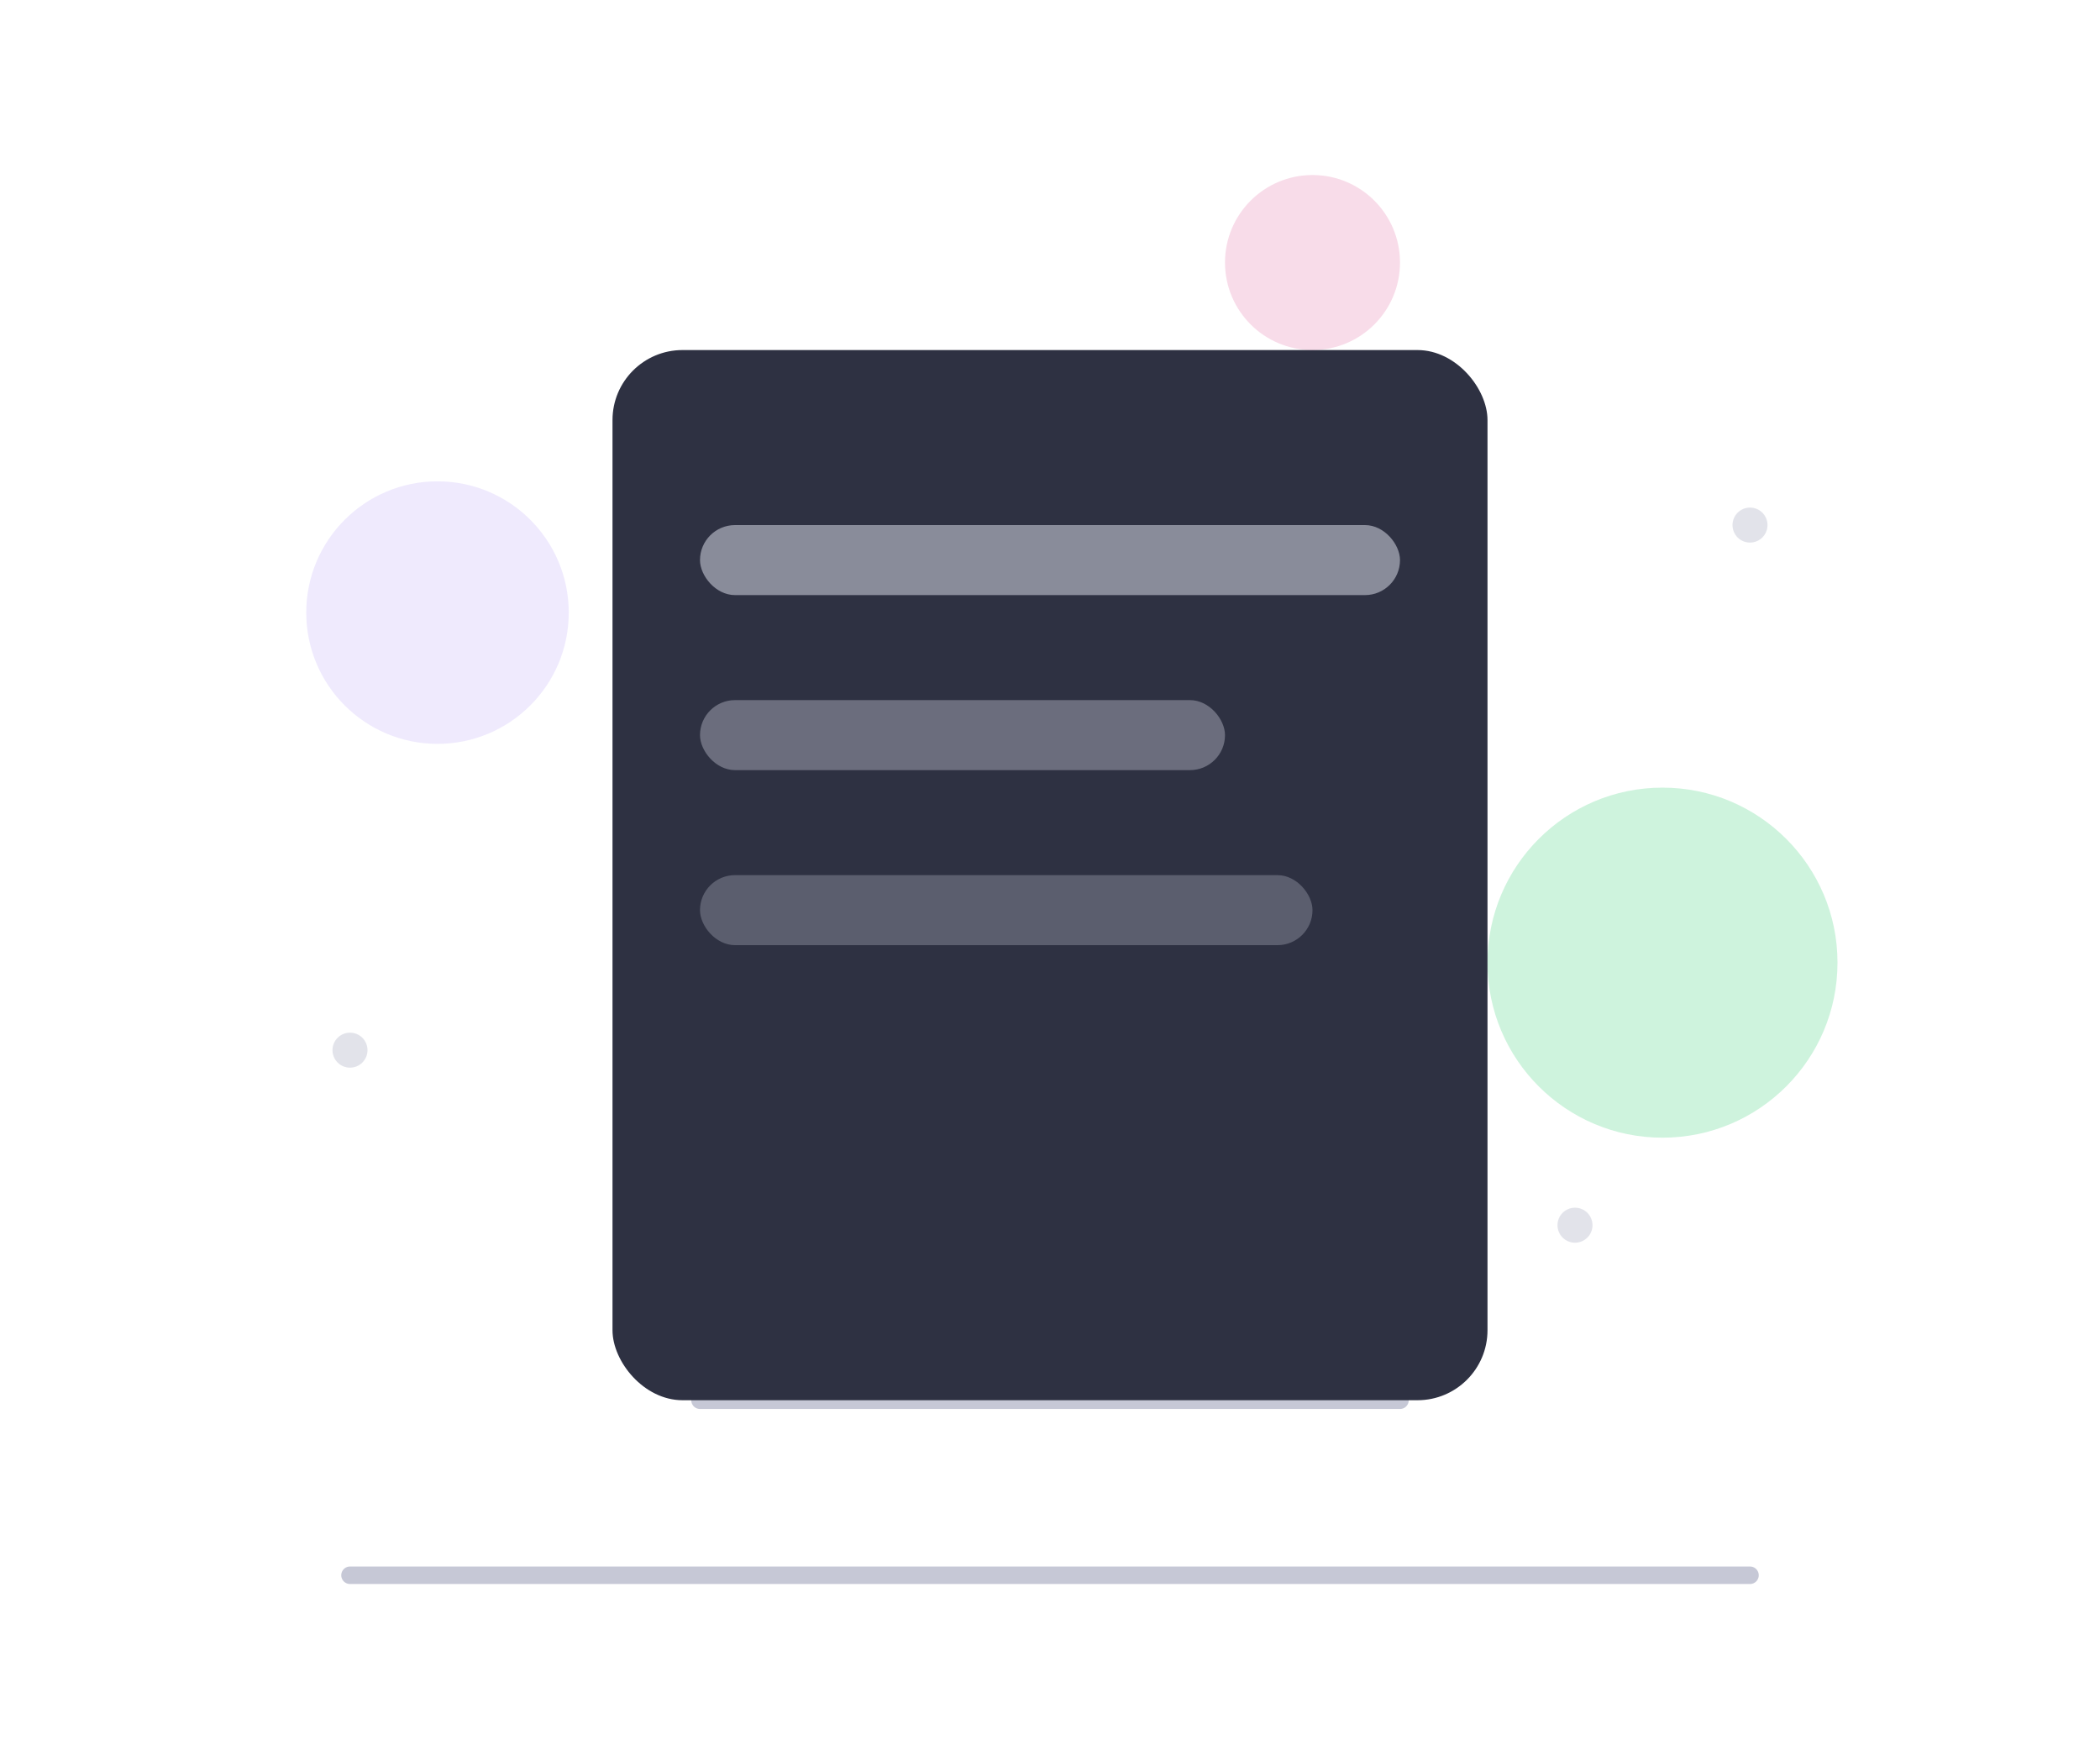 <?xml version="1.0" encoding="UTF-8"?>
<svg width="240" height="200" viewBox="0 0 240 200" fill="none" xmlns="http://www.w3.org/2000/svg">
    <!-- Background Elements -->
    <path d="M40 180h160M80 160h80" stroke="#C6C8D6" stroke-width="2" stroke-linecap="round"/>
    
    <!-- Main Document Icon -->
    <rect x="70" y="40" width="100" height="120" rx="8" fill="#2E3142" />
    <rect x="80" y="60" width="80" height="8" rx="4" fill="#C6C8D6" opacity="0.6"/>
    <rect x="80" y="80" width="60" height="8" rx="4" fill="#C6C8D6" opacity="0.4"/>
    <rect x="80" y="100" width="70" height="8" rx="4" fill="#C6C8D6" opacity="0.3"/>
    
    <!-- Decorative Elements -->
    <circle cx="50" cy="70" r="15" fill="#B296F5" opacity="0.2"/>
    <circle cx="190" cy="110" r="20" fill="#0EC359" opacity="0.2"/>
    <path d="M160 30c0 5.523-4.477 10-10 10s-10-4.477-10-10 4.477-10 10-10 10 4.477 10 10" fill="#DC5091" opacity="0.2"/>
    
    <!-- Dotted Pattern -->
    <circle cx="40" cy="120" r="2" fill="#C6C8D6" opacity="0.5"/>
    <circle cx="200" cy="60" r="2" fill="#C6C8D6" opacity="0.5"/>
    <circle cx="180" cy="140" r="2" fill="#C6C8D6" opacity="0.5"/>
</svg>
